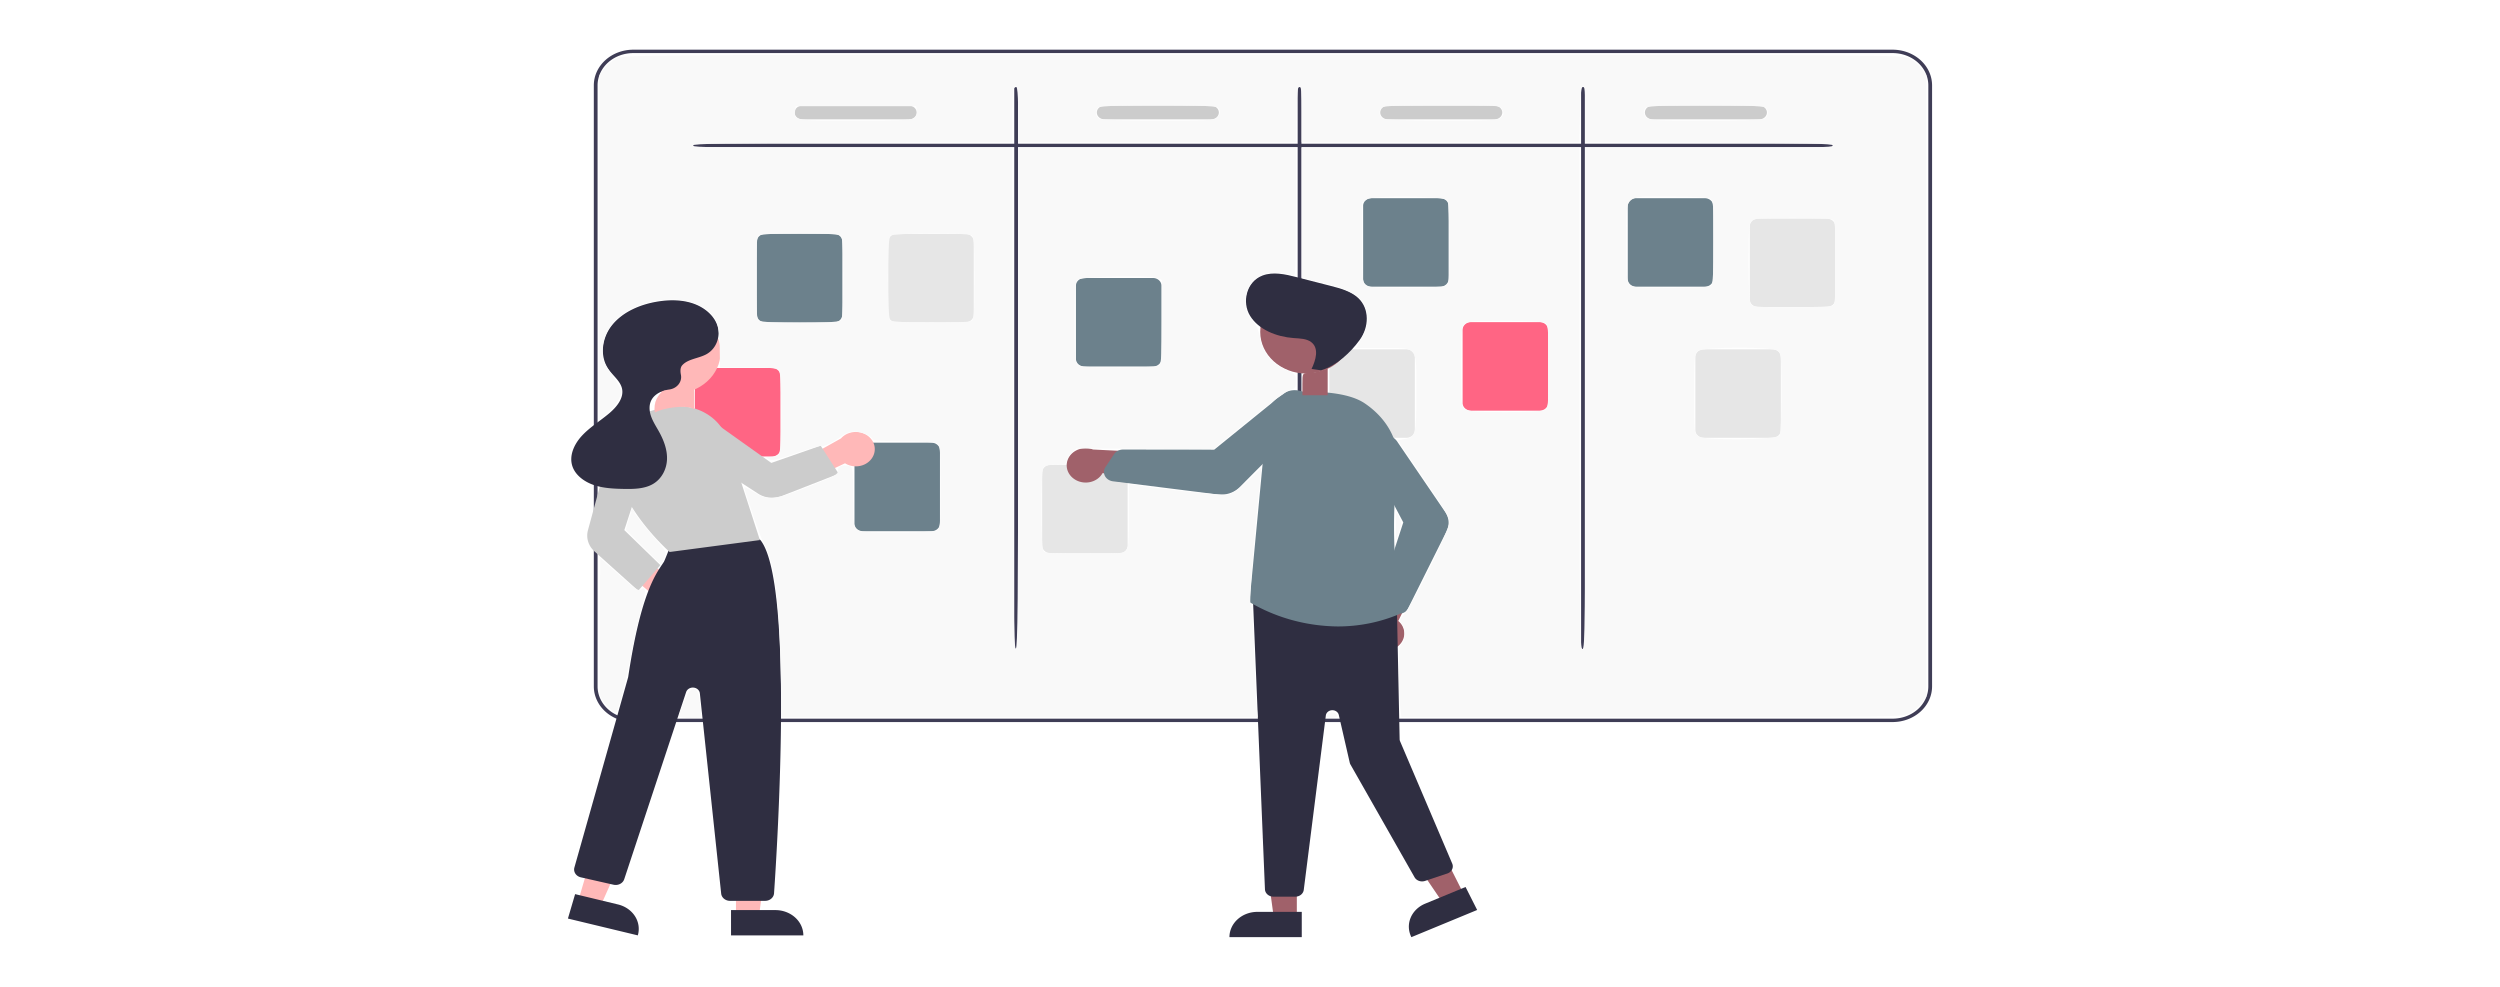 <svg xmlns="http://www.w3.org/2000/svg" data-name="Layer 1" viewBox="0 0 1140 450">
  <g transform="translate(-40.604 .126)">
    <path fill="#3f3d56" d="M903.658 22.533H329.36a17.993 16.277 0 0 0-17.974 16.259V312.872a17.993 16.277 0 0 0 17.974 16.259h574.299a17.993 16.277 0 0 0 17.974-16.259V38.792a17.993 16.277 0 0 0-17.974-16.259Zm16.262 290.339a16.277 14.724 0 0 1-16.262 14.71H329.36a16.277 14.724 0 0 1-16.262-14.71V38.792a16.277 14.724 0 0 1 16.262-14.71h574.299a16.277 14.724 0 0 1 16.262 14.71z"/>
    <path fill="#3f3d56" d="M875.414 66.951H357.604a.856.774 0 0 1 0-1.548h517.81a.856.774 0 0 1 0 1.548z"/>
    <path fill="#3f3d56" d="M503.96 295.839a.856.774 0 0 1-.856-.774V40.341a.856.774 0 1 1 1.712 0V295.065a.856.774 0 0 1-.856.774zM633.199 295.839a.856.774 0 0 1-.856-.774V40.341a.856.774 0 1 1 1.712 0V295.065a.856.774 0 0 1-.856.774zM762.437 295.839a.856.774 0 0 1-.856-.774V40.341a.856.774 0 1 1 1.712 0V295.065a.856.774 0 0 1-.856.774z"/>
    <path fill="#6c818c" d="M420.867 146.866h-31.274a3.856 3.488 0 0 1-3.851-3.484v-33.385a3.856 3.488 0 0 1 3.851-3.484h31.274a3.856 3.488 0 0 1 3.851 3.484v33.385a3.856 3.488 0 0 1-3.851 3.484zM465.373 242.097h-31.274a3.856 3.488 0 0 1-3.851-3.484v-33.385a3.856 3.488 0 0 1 3.851-3.484h31.274a3.856 3.488 0 0 1 3.851 3.484v33.385a3.856 3.488 0 0 1-3.851 3.484zM566.368 166.996h-31.274a3.856 3.488 0 0 1-3.851-3.484v-33.385a3.856 3.488 0 0 1 3.851-3.484h31.274a3.856 3.488 0 0 1 3.851 3.484v33.385a3.856 3.488 0 0 1-3.851 3.484zM697.318 130.607h-31.274a3.856 3.488 0 0 1-3.851-3.484V93.738a3.856 3.488 0 0 1 3.851-3.484h31.274a3.856 3.488 0 0 1 3.851 3.484v33.385a3.856 3.488 0 0 1-3.851 3.484zM817.998 130.607h-31.274a3.856 3.488 0 0 1-3.851-3.484V93.738a3.856 3.488 0 0 1 3.851-3.484h31.274a3.856 3.488 0 0 1 3.851 3.484v33.385a3.856 3.488 0 0 1-3.851 3.484z"/>
    <path fill="#e6e6e6" d="M873.63 139.898h-31.274a3.856 3.488 0 0 1-3.851-3.484v-33.385a3.856 3.488 0 0 1 3.851-3.484h31.274a3.856 3.488 0 0 1 3.851 3.484v33.385a3.856 3.488 0 0 1-3.851 3.484zM848.81 199.514h-31.274a3.856 3.488 0 0 1-3.851-3.484v-33.385a3.856 3.488 0 0 1 3.851-3.484h31.274a3.856 3.488 0 0 1 3.851 3.484v33.385a3.856 3.488 0 0 1-3.851 3.484z"/>
    <path fill="#ff6584" d="M742.68 187.126H711.406a3.856 3.488 0 0 1-3.851-3.484v-33.385a3.856 3.488 0 0 1 3.851-3.484h31.274a3.856 3.488 0 0 1 3.851 3.484v33.385a3.856 3.488 0 0 1-3.851 3.484z"/>
    <path fill="#e6e6e6" d="M681.912 199.514h-31.274a3.856 3.488 0 0 1-3.851-3.484v-33.385a3.856 3.488 0 0 1 3.851-3.484h31.274a3.856 3.488 0 0 1 3.851 3.484v33.385a3.856 3.488 0 0 1-3.851 3.484zM550.962 252.162h-31.274a3.856 3.488 0 0 1-3.851-3.484v-33.385a3.856 3.488 0 0 1 3.851-3.484h31.274a3.856 3.488 0 0 1 3.851 3.484v33.385a3.856 3.488 0 0 1-3.851 3.484z"/>
    <path fill="#ff6584" d="M392.623 208.031H361.349a3.856 3.488 0 0 1-3.851-3.484v-33.385a3.856 3.488 0 0 1 3.851-3.484h31.274a3.856 3.488 0 0 1 3.851 3.484v33.385a3.856 3.488 0 0 1-3.851 3.484z"/>
    <path fill="#e6e6e6" d="M480.779 146.866h-31.274a3.856 3.488 0 0 1-3.851-3.484v-33.385a3.856 3.488 0 0 1 3.851-3.484h31.274a3.856 3.488 0 0 1 3.851 3.484v33.385a3.856 3.488 0 0 1-3.851 3.484z"/>
    <path fill="#ccc" d="M455.175 54.277H406.389a3.424 3.097 0 0 1 0-6.194h48.785a3.424 3.097 0 0 1 0 6.194zM592.972 54.277h-48.785a3.424 3.097 0 0 1 0-6.194h48.785a3.424 3.097 0 0 1 0 6.194zM722.211 54.277h-48.785a3.424 3.097 0 0 1 0-6.194h48.785a3.424 3.097 0 0 1 0 6.194zM842.891 54.277h-48.785a3.424 3.097 0 0 1 0-6.194h48.785a3.424 3.097 0 0 1 0 6.194z"/>
    <path fill="#ffb8b8" d="M345.906 281.044a8.607 7.786 0 0 1-7.446-9.856l-21.939-18.474 11.6-2.662 21.573 15.828a8.653 7.828 0 0 1-3.788 15.164zM386.693 417.59l4.992-36.612h-15.486l.002 36.612z"/>
    <path fill="#2f2e41" d="m406.93 426.403-32.978.001-.001-11.526 20.236-.001a12.741 11.526 0 0 1 12.742 11.525z"/>
    <path fill="#ffb8b8" d="m314.396 413.178 15.236-34.218-14.965-3.603-10.411 35.38z"/>
    <path fill="#2f2e41" d="m331.445 426.406-31.868-7.673 3.277-11.138 19.555 4.709a11.526 12.741 90 0 1 9.035 14.103zM389.515 410.658h-16.011a4.048 3.662 0 0 1-4.045-3.324l-9.72-91.307a3.208 2.902 0 0 0-6.266-.553l-28.221 85.32a4.059 3.672 0 0 1-4.879 2.513l-14.895-3.369a4.063 3.676 0 0 1-2.95-4.481c.243-.86 24.316-85.962 24.526-86.837 5.454-36.364 11.98-46.109 15.486-51.343.29-.433.557-.832.797-1.208.3-.471 2.15-5.144 3.324-8.179a4.1 3.709 0 0 1 2.084-2.305c14.73-6.815 31.965-2.097 36.896-.489a4.007 3.625 0 0 1 2.001 1.406c14.794 20.185 7.534 137.42 5.928 160.717a4.067 3.679 0 0 1-4.055 3.44z"/>
    <ellipse cx="348.196" cy="160.366" fill="#ffb8b8" rx="21.021" ry="19.016"/>
    <path fill="#ccc" d="m345.968 251.582-.151-.132c-.283-.248-28.292-25.07-24.667-48.022 1.55-9.817 10.331-16.09 25.392-18.141a23.224 21.009 0 0 1 25.676 14.804l14.892 46.055z"/>
    <path fill="#ccc" d="m331.633 269.237-19.958-17.94a11.244 10.171 0 0 1-2.978-9.594l9.662-35.552a8.862 8.017 0 0 1 11.28-5.73 8.91 8.06 0 0 1 5.828 9.906l-10.172 31.276 16.449 15.978z"/>
    <path fill="#ffb8b8" d="M438.68 208.011a8.607 7.786 0 0 1-12.739 3.119l-26.643 12.492 1.178-10.612 23.62-13.223a8.653 7.828 0 0 1 14.585 8.224z"/>
    <path fill="#ccc" d="m423.032 215.91-25.973 10.153a10.963 9.917 0 0 1-10.679-1.036l-33.028-21.407a8.863 8.017 0 0 1-1.689-11.603 8.91 8.06 0 0 1 12.332-1.214l28.32 20.163 22.51-7.878z"/>
    <path fill="#2f2e41" d="M351.681 166.46c2.593-2.939 7.438-3.097 11.001-5.036 4.666-2.54 6.595-8.215 5.092-12.95-1.504-4.735-5.938-8.424-11.022-10.189-5.084-1.765-10.741-1.787-16.104-.933-7.986 1.27-15.848 4.642-20.718 10.506-4.87 5.864-6.11 14.452-1.696 20.604 2.029 2.828 5.16 5.162 5.97 8.452 1.063 4.32-2.286 8.486-5.875 11.494-4.088 3.427-8.779 6.297-12.361 10.16-3.582 3.863-5.97 9.141-4.336 13.961 1.369 4.039 5.354 7.014 9.724 8.504 4.37 1.49 9.129 1.705 13.798 1.788 4.534.08 9.349-.019 13.169-2.231 4.089-2.367 6.272-6.858 6.433-11.247.161-4.389-1.46-8.689-3.633-12.616-1.295-2.341-2.801-4.609-3.662-7.108-.861-2.499-1.01-5.335.369-7.636 1.449-2.419 4.38-3.878 7.364-4.409.155-.028.319-.052.491-.074a6.332 5.728 0 0 0 5.421-6.68c-.34-1.714-.311-3.355.577-4.361z"/>
    <path fill="#a0616a" d="m621.467 418.401-4.992-36.612 15.486.001-.002 36.611z"/>
    <path fill="#2f2e41" d="M613.972 415.688h20.236v11.526h-32.978a12.741 11.526 0 0 1 12.741-11.526z"/>
    <path fill="#a0616a" d="m698.551 411.592-21.358-31.425 14.087-5.821 16.815 33.303z"/>
    <path fill="#2f2e41" d="m690.488 411.942 18.407-7.605 5.294 10.484-29.997 12.394a12.741 11.526 0 0 1 6.296-15.273z"/>
    <path fill="#a0616a" d="M677.538 294.954a8.607 7.786 0 0 0 .686-11.922l12.335-25.317-15.67 2.402-9.311 23.674a8.653 7.828 0 0 0 11.961 11.164z"/>
    <path fill="#2f2e41" d="M631.291 408.747h-10.024a3.866 3.497 0 0 1-3.841-3.232l-5.467-132.053a3.851 3.484 0 0 1 4.215-3.72l57.973 5.569a3.853 3.485 0 0 1 3.477 3.402l1.215 58.25a2.989 2.704 0 0 0 .2.924l23.781 55.786a3.851 3.483 0 0 1-2.262 4.522l-10.158 3.386a3.852 3.485 0 0 1-4.756-1.675l-29.214-51.385a3.83 3.465 0 0 1-.346-.885l-4.99-21.751a2.996 2.71 0 0 0-5.909.242l-10.067 79.532a3.851 3.483 0 0 1-3.827 3.088z"/>
    <ellipse cx="636.283" cy="151.194" fill="#a0616a" rx="21.021" ry="19.016"/>
    <path fill="#6c818c" d="M650.699 285.537a75.031 67.873 0 0 1-40.118-10.993l-.205-.128.021-.224 8.041-84.714a13.198 11.939 0 0 1 12.495-10.887c10.421-.433 24.419.113 31.912 5.161 11.324 7.63 16.782 19.119 14.974 31.521-3.749 25.719.498 60.413.994 64.284l.036.279-.282.117a66.131 59.822 0 0 1-27.87 5.583z"/>
    <path fill="#6c818c" d="M678.718 279.702a4.285 3.877 0 0 1-3.15-1.256l-4.598-4.538a4.302 3.891 0 0 1-.949-3.712l10.485-32.103-15.954-30.306a7.559 6.838 0 0 1-.517-4.552 7.539 6.82 0 0 1 13.962-1.614l21.649 31.776a10.229 9.253 0 0 1 .616 8.67L682.623 277.423a4.269 3.862 0 0 1-3.224 2.23 4.325 3.913 0 0 1-.682.05z"/>
    <path fill="#a0616a" d="M530.545 218.379a8.607 7.786 0 0 0 12.837-2.77l30.331 3.558-6.97-12.921-27.734-1.398a8.653 7.828 0 0 0-8.463 13.531z"/>
    <path fill="#6c818c" d="M597.4 225.435a11.491 10.394 0 0 1-1.579-.099l-47.716-5.987a4.743 4.29 0 0 1-3.638-2.409 4.842 4.38 0 0 1-.272-.642h-0a4.762 4.308 0 0 1 .492-3.431l3.949-5.922a4.779 4.323 0 0 1 4.07-2.08h.007l41.593.043 31.063-25.176a8.446 7.64 0 0 1 5.227-1.935 8.418 7.615 0 0 1 6.31 13.019l-30.996 31.185a11.438 10.347 0 0 1-8.509 3.433z"/>
    <path fill="#2f2e41" d="M638.672 168.112c1.921-4.022 3.547-9.378-.138-12.221-2.137-1.649-5.216-1.653-8.016-1.858-7.889-.578-16.01-3.862-19.866-10.114-3.856-6.253-1.703-15.55 5.572-18.371 4.904-1.902 10.525-.606 15.658.71l15.411 3.953c4.579 1.175 9.387 2.47 12.683 5.576 5.257 4.953 4.864 13.326.689 19.06-4.176 5.734-10.464 11.715-17.663 13.892z"/>
    <path fill="#f9f9f9" d="M396.55 303.175c-.69-30.882-3.055-47.947-7.702-55.582-1.362-2.238-8.855-23.821-8.855-25.507 0-.303 1.999.692 4.441 2.211 6.355 3.951 9.346 3.634 25.232-2.669 11.362-4.508 13.249-5.527 13.028-7.034-.286-1.954 2.156-3.023 5.13-2.245 1.674.438 1.772 1.208 1.772 13.952 0 11.943.186 13.657 1.62 14.955 1.386 1.254 4.016 1.466 18.216 1.466 9.747 0 17.304-.378 18.31-.917 1.612-.863 1.713-2.039 1.713-19.899 0-17.86-.101-19.036-1.713-19.899-.971-.519-7.691-.917-15.501-.917-8.359 0-13.788-.34-13.788-.863 0-1.408-4.994-3.566-8.251-3.566-1.664 0-3.975.721-5.137 1.603-3.909 2.965-8.885 5.508-9.742 4.978-.468-.289-5.627 1.158-11.465 3.217-8.646 3.049-10.981 3.566-12.589 2.79-1.879-.907-1.844-.956.727-1.013 1.486-.033 3.18-.538 3.764-1.123 1.504-1.504 1.504-37.116 0-38.619-.729-.729-5.114-1.064-13.951-1.068l-12.888-.005-.124-9.15c-.131-9.711-1.031-12.696-4.885-16.202-5.461-4.968-14.739-6.777-24.699-4.818-7.428 1.461-12.441 3.766-16.862 7.752-4.684 4.224-6.974 9.137-6.999 15.02-.016 3.786.495 5.274 3.043 8.858 1.684 2.369 3.735 5.568 4.556 7.109 1.419 2.661 1.407 2.967-.232 6.125-.949 1.828-3.404 4.71-5.456 6.404l-3.731 3.081.236-78.738.236-78.738 2.068-2.899c1.137-1.594 3.612-3.687 5.501-4.65 3.399-1.734 6.294-1.751 294.92-1.751 288.626 0 291.52.017 294.92 1.751 1.888.963 4.364 3.056 5.501 4.65l2.068 2.899V317.569l-2.068 2.899c-1.137 1.594-3.612 3.687-5.501 4.65-3.368 1.718-5.617 1.751-117.609 1.751H679.627l-.559-4.65c-.307-2.558-.562-9.883-.566-16.278-.006-9.262.263-11.852 1.321-12.731 1.739-1.443 1.706-6.973-.054-8.917-1.266-1.399-1.161-1.78 1.245-4.52 3.845-4.379 20.51-38.34 20.51-41.796 0-2.171-2.731-6.808-11.823-20.076l-11.823-17.253 3.115-.549c5.226-.921 5.474-1.865 5.474-20.878 0-21.937.966-20.646-15.454-20.646h-11.911l2.692-5.093c2.221-4.202 2.621-5.841 2.291-9.366-.759-8.096-5.354-11.546-20.316-15.258l-9.563-2.372V67.341h126.664V181.604c0 100.977.154 114.263 1.329 114.263s1.329-13.286 1.329-114.263V67.341h56.763c45.016 0 56.686-.229 56.394-1.107-.289-.867-12.598-1.157-56.763-1.335l-56.394-.228V51.759c0-9.934-.255-12.826-1.107-12.543-.8.266-1.175 3.845-1.353 12.917l-.246 12.549H634.207v-12.917c0-9.94-.255-12.833-1.107-12.549-.8.266-1.175 3.845-1.353 12.917l-.246 12.549h-126.615V51.84c0-11.675-.661-15.243-2.12-11.442-.296.771-.538 6.548-.538 12.838v11.437l-72.78.227c-57.275.178-72.859.462-73.149 1.334-.293.88 14.654 1.107 72.777 1.107h73.146l.225 113.968c.178 90.227.455 114.045 1.332 114.337.882.294 1.107-22.892 1.107-113.968V67.341h126.664v29.325c0 25.596-.168 29.261-1.318 28.819-3.223-1.237-10.219-1.585-13.053-.65-4.654 1.536-7.896 5.44-8.427 10.147-.593 5.262.145 7.889 3.201 11.397 1.607 1.845 2.741 4.38 3.124 6.987.982 6.669 4.827 11.755 11.091 14.67 5.128 2.386 5.363 2.638 5.372 5.747.008 2.856-.297 3.319-2.511 3.805-1.386.304-9.856 6.527-18.822 13.829l-16.302 13.275-31.24-.168-31.24-.168-2.198 2.065c-1.209 1.136-2.198 2.793-2.198 3.682 0 1.362-.74 1.617-4.695 1.617-2.582 0-5.173.478-5.757 1.063-.758.758-1.063 6.299-1.063 19.31 0 13.011.305 18.552 1.063 19.31.755.755 6.127 1.063 18.538 1.063 14.705 0 17.695-.221 18.867-1.392 1.153-1.153 1.392-3.899 1.392-15.984v-14.592l2.879.488c11.256 1.908 39.749 4.907 42.232 4.446 2.106-.391 4.929-2.377 9.205-6.473l6.168-5.909-.487 4.429c-2.874 26.123-5.3 57.338-4.497 57.855.582.375 1.166 7.852 1.535 19.649.328 10.474.837 21.934 1.132 25.466l.537 6.422h-217Zm455.575-104.742c.461-.731.845-9.372.852-19.202.011-15.08-.204-18.091-1.378-19.265-2.128-2.128-34.486-2.063-36.848.074-1.468 1.328-1.62 3.152-1.62 19.437 0 17.626.038 17.998 1.993 19.387 2.839 2.017 35.698 1.635 37.001-.43zm-107.139-11.546c1.612-.863 1.713-2.039 1.713-19.899 0-17.86-.101-19.036-1.713-19.899-1.006-.538-8.563-.917-18.31-.917-14.2 0-16.83.212-18.216 1.466-1.468 1.328-1.62 3.152-1.62 19.437 0 17.566.044 18.002 1.969 19.35 1.608 1.126 4.944 1.379 18.216 1.379 9.506 0 16.959-.38 17.961-.917zm-175.616-20.519c.76-.76 1.063-6.441 1.063-19.952v-18.889l-2.411-.917c-3.705-1.409-34.135-.692-35.987.847-1.271 1.057-1.462 3.566-1.462 19.202 0 15.17.218 18.204 1.392 19.378 1.171 1.171 4.162 1.392 18.867 1.392 12.411 0 17.783-.308 18.538-1.063zm-145.265-20.373c1.504-1.504 1.504-37.116 0-38.619-1.502-1.502-36.231-1.502-37.734 0-1.504 1.504-1.504 37.116 0 38.619 1.502 1.502 36.231 1.502 37.734 0zm59.523.196c1.112-.703 1.329-3.878 1.329-19.506 0-15.628-.216-18.802-1.329-19.506-2.039-1.289-35.718-1.111-37.025.196-1.504 1.504-1.504 37.116 0 38.619 1.306 1.306 34.986 1.485 37.025.196zm393.102-7.282c1.504-1.504 1.504-37.116 0-38.619-.755-.755-6.127-1.063-18.538-1.063-14.705 0-17.695.221-18.867 1.392-1.17 1.17-1.392 4.143-1.392 18.659 0 10.209.375 17.968.917 18.981.86 1.607 2.027 1.713 18.867 1.713 12.78 0 18.256-.306 19.013-1.063zm-176.917-8.712c1.61-.862 1.712-2.024 1.7-19.265-.007-10.092-.391-18.946-.852-19.677-1.298-2.056-33.8-2.477-36.852-.477l-2.142 1.403v18.074c0 15.25.217 18.292 1.392 19.466 1.168 1.168 4.102 1.392 18.216 1.392 9.904 0 17.529-.377 18.538-.917zm121.114-.146c.76-.76 1.063-6.43 1.063-19.898 0-17.716-.102-18.89-1.713-19.753-1.005-.538-8.516-.917-18.158-.917-21.712 0-19.988-1.809-19.988 20.967 0 14.97.206 17.652 1.466 19.044 1.325 1.465 3.134 1.62 18.867 1.62 12.353 0 17.709-.308 18.464-1.063zM457.412 53.783c.972-.711 1.464-1.991 1.276-3.322l-.306-2.165h-54.917l-.289 2.042c-.64 4.513-.118 4.602 27.244 4.602 19.511 0 25.777-.269 26.991-1.157zm138.201-.235c1.664-1.664 1.773-3.188.329-4.631-1.518-1.518-53.045-1.518-54.563 0-1.542 1.542-1.303 4.024.487 5.066.952.554 11.352.913 26.953.93 21.936.023 25.592-.163 26.794-1.365zm129.321 0c1.647-1.647 1.661-1.765.475-3.981-.875-1.635-2.122-1.713-27.282-1.713-19.325 0-26.648.284-27.427 1.063-1.542 1.542-1.303 4.024.487 5.066.952.554 11.352.913 26.953.93 21.936.023 25.592-.163 26.794-1.365zm120.142.475c1.931-1.033 2.246-3.51.65-5.106-1.518-1.518-53.045-1.518-54.563 0-1.444 1.444-1.335 2.967.329 4.631 1.2 1.2 4.867 1.392 26.631 1.392 15.704 0 25.886-.346 26.953-.917z"/>
  </g>
  <path fill="#f9f9f9" d="M277.387 322.501c-1.77-1.77-3.434-4.107-3.699-5.194-.265-1.087-.37-15.676-.234-32.421l.247-30.445 8.66 7.725c7.148 6.377 8.886 7.538 9.954 6.651 2.345-1.947 2.39 1.103.13 8.943-1.182 4.1-3.039 12.237-4.127 18.083-2.048 11.004-5.869 26.555-7.043 28.666-.508.914-1.453.426-3.889-2.01zM309.627 326.625c.191-2.414 4.206-11.293 5.459-12.074 2.373-1.479 3.486.369 4.163 6.911l.603 5.827h-5.139c-2.827 0-5.115-.299-5.086-.664zM293.256 249.411l-7.866-7.903 1.135-4.055c.624-2.23 1.455-4.055 1.846-4.055.391 0 1.606 1.295 2.702 2.879 1.095 1.583 4.47 5.684 7.5 9.112 5.462 6.18 5.499 6.257 4.312 9.079-.658 1.565-1.324 2.846-1.479 2.846-.155 0-3.823-3.556-8.149-7.903zM605.117 325.914c.609-1.588 3.969-1.388 4.514.268.238.724-.572 1.107-2.339 1.107-2.08 0-2.582-.317-2.175-1.375z"/>
  <path fill="#f9f9f9" d="M310.702 326.572c-.814-.517-.446-2.045 1.462-6.08 2.805-5.931 3.854-7.02 5.175-5.372 1.025 1.28 2.807 11.046 2.138 11.715-.711.711-7.565.505-8.775-.263zM636.547 239.599c-.013-6.609-.006-6.629 1.368-3.872 1.248 2.503 1.249 3.145.013 6.643l-1.368 3.872z"/>
  <path fill="#a0616a" d="M593.904 175.166c0-4.988.056-5.087 2.885-5.087 1.587 0 4.177-.473 5.757-1.052l2.873-1.052v12.277h-11.515z"/>
  <path fill="#f9f9f9" d="M287.567 233.784c.012-.333.156-.946.319-1.362.273-.696.352-.673.982.289.858 1.309.877 1.736.048 1.048-.528-.438-.7-.429-1.004.051-.315.497-.364.493-.345-.026z"/>
  <path fill="#ffb8b8" d="M298.443 186.497c0-2.324.561-4.228 1.751-5.936 1.549-2.224 2.63-2.802 4.277-2.283 2.939.926 8.489.312 11.521-1.276.58-.304.636.105.636 4.622v4.955l-1.364-.538c-3.141-1.24-12.372-.176-16.185 1.866-.534.286-.636.058-.636-1.41z"/>
</svg>
